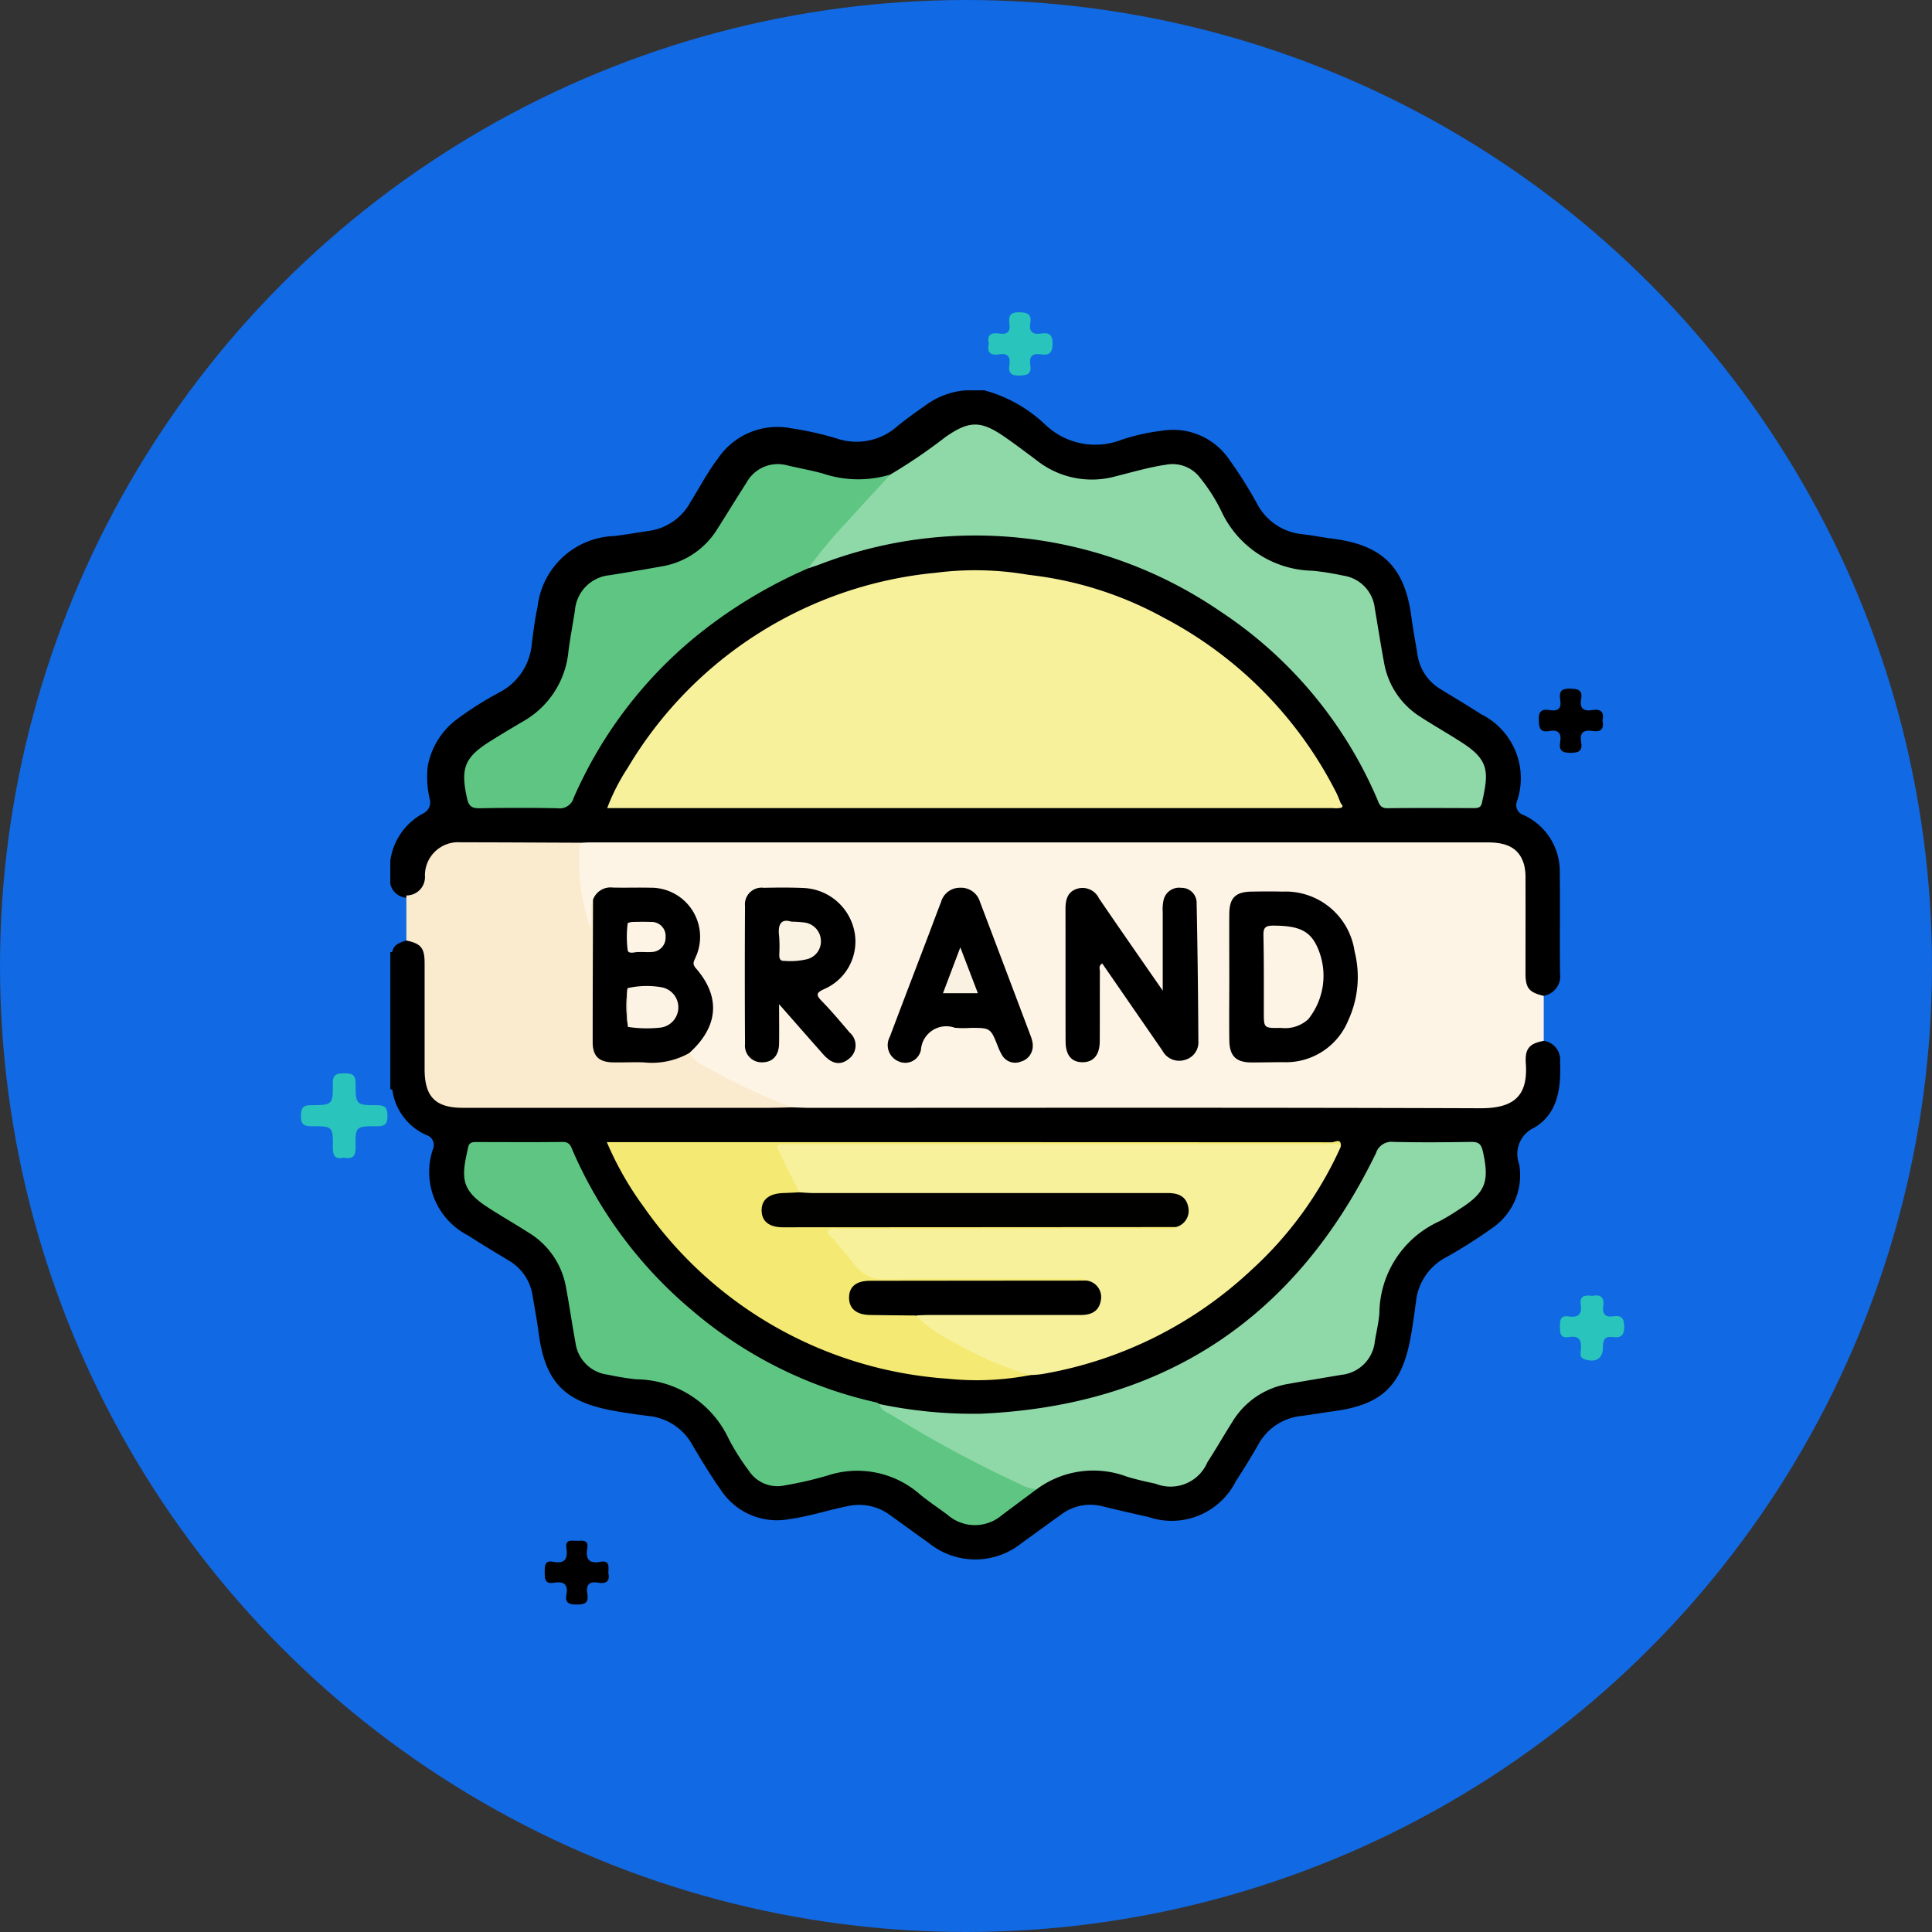 <svg xmlns="http://www.w3.org/2000/svg" xmlns:xlink="http://www.w3.org/1999/xlink" width="99" height="99" viewBox="0 0 99 99">
  <rect x="0" y="0" width="99" height="99" fill="#333333" stroke="none"/>
  <defs>
    <clipPath id="clip-path">
      <rect id="Rectángulo_37655" data-name="Rectángulo 37655" width="59.948" height="59.917" fill="none"/>
    </clipPath>
  </defs>
  <g id="_88" data-name="88" transform="translate(-1171 -5097)">
    <circle id="Elipse_4760" data-name="Elipse 4760" cx="49.5" cy="49.5" r="49.5" transform="translate(1171 5097)" fill="#1169e3"/>
    <g id="Grupo_156593" data-name="Grupo 156593" transform="translate(833.421 454)">
      <path id="Trazado_127053" data-name="Trazado 127053" d="M15.507,123.96c-.454.1-.559-.113-.555-.537.012-1.063-.007-1.081-1.106-1.075-.409,0-.536-.124-.528-.529.007-.377.077-.553.512-.551,1.1,0,1.131-.018,1.119-1.119-.005-.5.239-.507.608-.511s.56.058.56.5c0,1.115.023,1.135,1.112,1.131.421,0,.521.15.522.541s-.1.541-.52.539c-1.11-.006-1.137.014-1.112,1.066.012.488-.169.631-.611.545" transform="translate(339.683 4578.363)" fill="#29c4bb"/>
      <path id="Trazado_127054" data-name="Trazado 127054" d="M213.642,151.161c.406-.078.632.057.565.517-.056.385.077.6.5.533s.57.088.573.537c0,.47-.189.578-.589.525-.383-.052-.5.115-.5.5.012.6-.357.826-.934.645-.274-.086-.214-.3-.2-.477.048-.472-.06-.76-.616-.666-.431.073-.457-.2-.456-.527s.014-.6.451-.53c.471.073.694-.1.616-.6-.075-.475.23-.5.582-.454" transform="translate(205.528 4558.239)" fill="#29c4bb"/>
      <path id="Trazado_127055" data-name="Trazado 127055" d="M210.718,69.268c.1.453-.1.608-.527.537-.46-.078-.648.111-.567.569s-.113.548-.542.553-.609-.127-.532-.557c.082-.459-.109-.648-.565-.562-.472.089-.513-.158-.531-.555-.021-.466.16-.588.566-.517.441.077.606-.106.531-.537-.072-.412.061-.579.521-.563.4.014.639.072.552.536s.115.639.567.563c.425-.072.632.081.526.534" transform="translate(208.976 4610.651)" fill="#010000"/>
      <path id="Trazado_127056" data-name="Trazado 127056" d="M55.04,186.64c.1.423-.11.578-.532.5-.5-.09-.614.169-.543.587.079.465-.146.537-.555.535-.39,0-.6-.091-.518-.511.108-.553-.169-.688-.645-.607s-.466-.225-.467-.559.007-.6.448-.512c.593.117.745-.168.665-.7-.077-.508.311-.362.569-.377.274-.016.579-.052.5.389-.1.545.092.8.67.687.482-.092.423.243.409.566" transform="translate(313.711 4536.959)" fill="#010000"/>
      <path id="Trazado_127057" data-name="Trazado 127057" d="M121.786,17.426c-.114-.483.153-.577.548-.518.41.061.572-.109.509-.513s.058-.588.522-.578c.427.009.623.119.548.558s.131.6.553.533c.391-.059.587.035.589.513s-.182.62-.608.553c-.45-.072-.6.133-.533.553.078.472-.175.526-.572.534-.424.009-.562-.151-.5-.54.068-.427-.09-.622-.535-.547s-.62-.106-.523-.547" transform="translate(266.46 4643.184)" fill="#29c4bb"/>
    </g>
    <g id="Grupo_157667" data-name="Grupo 157667" transform="translate(1191 5117)">
      <g id="Grupo_157667-2" data-name="Grupo 157667" clip-path="url(#clip-path)">
        <path id="Trazado_130825" data-name="Trazado 130825" d="M30.433,0a7.291,7.291,0,0,1,3.11,1.742,3.709,3.709,0,0,0,3.948.786,10.486,10.486,0,0,1,2.047-.456A3.48,3.48,0,0,1,42.96,3.506,22.612,22.612,0,0,1,44.45,5.875a2.93,2.93,0,0,0,2.3,1.5c.522.062,1.038.165,1.559.232,2.538.325,3.677,1.463,4.013,4,.087.655.211,1.306.316,1.959a2.475,2.475,0,0,0,1.215,1.769c.677.421,1.367.822,2.033,1.258a3.659,3.659,0,0,1,1.846,4.471.533.533,0,0,0,.352.706,3.168,3.168,0,0,1,1.841,2.955c.025,1.714-.007,3.43.014,5.145a1.022,1.022,0,0,1-.827,1.157.809.809,0,0,1-1.027-.58,2.48,2.48,0,0,1-.1-.867c0-1.443,0-2.887,0-4.33s-.454-1.884-1.9-1.884q-22.673,0-45.346,0c-.312,0-.624.015-.935-.015q-2.953,0-5.907,0c-1.281,0-1.709.342-1.964,1.6A1.134,1.134,0,0,1,.936,26,.9.9,0,0,1,0,25.283v-1.17a3.237,3.237,0,0,1,1.7-2.439.623.623,0,0,0,.319-.732,4.989,4.989,0,0,1-.1-1.68,3.879,3.879,0,0,1,1.464-2.384A17.7,17.7,0,0,1,5.548,15.5,3.089,3.089,0,0,0,7.236,13.12c.086-.675.162-1.355.31-2.02a4.093,4.093,0,0,1,3.969-3.634c.6-.081,1.194-.183,1.791-.27a2.861,2.861,0,0,0,2.073-1.464c.464-.743.866-1.526,1.4-2.223a3.67,3.67,0,0,1,3.712-1.571,16.806,16.806,0,0,1,2.394.533A3.147,3.147,0,0,0,26,1.824c.47-.378.962-.731,1.458-1.076A4,4,0,0,1,29.5,0Z"/>
        <path id="Trazado_130826" data-name="Trazado 130826" d="M0,55.018a.494.494,0,0,0,.107-.025.942.942,0,0,1,.2.765Q.316,58.53.3,61.3a.935.935,0,0,1-.2.765A.212.212,0,0,0,0,62.04Z" transform="translate(0 -26.223)" fill="#050505"/>
        <path id="Trazado_130827" data-name="Trazado 130827" d="M18.4,44.3c.155-.008.31-.022.466-.022h46.07c1.053,0,1.63.355,1.851,1.159a2.659,2.659,0,0,1,.069.692c.006,1.618,0,3.235,0,4.852,0,.766.179.981.935,1.162q0,1.154,0,2.307a1.906,1.906,0,0,0-.774,1.764,1.757,1.757,0,0,1-1.963,1.839c-3.452.01-6.9,0-10.357,0H30.537a7.184,7.184,0,0,1-1.05-.034,21.881,21.881,0,0,1-5.15-2.4c-.214-.137-.439-.269-.393-.583.069-.217.265-.332.4-.493a2.6,2.6,0,0,0,0-3.56.741.741,0,0,1-.162-.9,2.345,2.345,0,0,0-2.3-3.311,17.367,17.367,0,0,1-1.755.006.842.842,0,0,0-.91.58c-.184.439.092.973-.248,1.384a.546.546,0,0,1-.346-.408,9.467,9.467,0,0,1-.368-3.733.517.517,0,0,1,.147-.31" transform="translate(-8.686 -21.111)" fill="#fdf4e5"/>
        <path id="Trazado_130828" data-name="Trazado 130828" d="M20.7,62.422c.292.008.583.025.875.025,11.463,0,22.926-.02,34.388.021,1.839.007,2.427-.751,2.319-2.307-.053-.765.2-1.014.927-1.148a.985.985,0,0,1,.828,1.09c.055,1.329-.111,2.645-1.32,3.358a1.485,1.485,0,0,0-.774,1.877,3.283,3.283,0,0,1-1.427,3.3,24.861,24.861,0,0,1-2.42,1.523,2.891,2.891,0,0,0-1.441,2.213c-.088.656-.177,1.314-.3,1.963-.468,2.381-1.481,3.323-3.889,3.652-.56.076-1.117.171-1.677.246a2.833,2.833,0,0,0-2.206,1.45c-.369.641-.753,1.274-1.159,1.892a3.677,3.677,0,0,1-4.487,1.833c-.779-.17-1.556-.353-2.331-.54a2.477,2.477,0,0,0-2.109.4c-.683.485-1.355.986-2.038,1.471a3.787,3.787,0,0,1-4.764.009c-.668-.473-1.327-.957-1.991-1.436a2.67,2.67,0,0,0-2.214-.448c-.991.2-1.953.523-2.962.659a3.438,3.438,0,0,1-3.5-1.506c-.527-.745-1-1.53-1.465-2.319A2.884,2.884,0,0,0,13.3,78.234c-.637-.082-1.275-.17-1.906-.292-2.432-.472-3.374-1.5-3.7-3.98-.082-.637-.206-1.268-.308-1.9a2.52,2.52,0,0,0-1.255-1.811c-.68-.417-1.37-.819-2.036-1.258a3.65,3.65,0,0,1-1.811-4.439.528.528,0,0,0-.341-.712A2.969,2.969,0,0,1,.2,61.522l0-7.073c.077-.39.4-.473.713-.574a.829.829,0,0,1,1.043.641,2.863,2.863,0,0,1,.076.87c0,1.676,0,3.352,0,5.029.006,1.346.494,1.831,1.838,1.832q7.572,0,15.144,0a6.418,6.418,0,0,1,1.676.178" transform="translate(-0.096 -25.679)"/>
        <path id="Trazado_130829" data-name="Trazado 130829" d="M50.771,18.083a18.621,18.621,0,0,1,6.847,2.192A20.637,20.637,0,0,1,66.429,29.2c.1.188.168.39.251.586a.139.139,0,0,1-.111.174,2.9,2.9,0,0,1-.467.012q-13.9,0-27.791,0c-.307,0-.741.12-.588-.47.124-.328.4-.243.641-.221a3.708,3.708,0,0,0,2.539-.637,2.185,2.185,0,0,0,.3-3.541c-.122-.122-.276-.218-.325-.4a.756.756,0,0,1,.624-.583c.185.026.29.188.445.266a.742.742,0,0,0,1.122-.753,8.527,8.527,0,0,1-.167-.859,1.454,1.454,0,0,1,.679-.912,21.674,21.674,0,0,1,5.9-3.508,2.52,2.52,0,0,1,1.291-.273" transform="translate(-17.973 -8.616)" fill="#f8f19c"/>
        <path id="Trazado_130830" data-name="Trazado 130830" d="M45.155,5.912a27.053,27.053,0,0,0,2.8-1.906c1.247-.871,1.833-.867,3.079,0,.56.389,1.105.8,1.65,1.21A4.547,4.547,0,0,0,56.716,6c.85-.211,1.69-.461,2.561-.588a1.771,1.771,0,0,1,1.756.686A8.919,8.919,0,0,1,62.1,7.771a5.268,5.268,0,0,0,4.687,3.074,13.867,13.867,0,0,1,1.557.248,1.9,1.9,0,0,1,1.629,1.679c.159.921.3,1.845.472,2.764A4.1,4.1,0,0,0,72.3,18.325c.718.468,1.467.887,2.185,1.355,1.387.9,1.318,1.539.974,3.076-.05.224-.2.252-.391.251-1.483,0-2.965-.015-4.448.007-.385.006-.429-.254-.537-.5a21.791,21.791,0,0,0-8.039-9.595A22.207,22.207,0,0,0,41.5,10.532c-.183.064-.366.125-.549.188.007-.577.494-.858.8-1.23.891-1.077,1.845-2.1,2.816-3.109a6.87,6.87,0,0,1,.589-.469" transform="translate(-19.526 -1.599)" fill="#8fd9a9"/>
        <path id="Trazado_130831" data-name="Trazado 130831" d="M21.348,57.856c-.408.008-.816.024-1.224.024q-7.828,0-15.656,0c-1.408,0-1.963-.563-1.963-1.985q0-2.717,0-5.433c0-.77-.189-1-.935-1.154q0-1.155,0-2.31a.944.944,0,0,0,.951-1.023,1.7,1.7,0,0,1,1.823-1.7c2.041,0,4.081.014,6.121.021a10.452,10.452,0,0,0,.527,4.359c.143-.507-.081-1,.146-1.441.28.24.2.571.205.871.009,2.021,0,4.042.006,6.063,0,1.039.154,1.19,1.171,1.195.68,0,1.362-.025,2.04.007.54.025.981-.382,1.523-.287.3.572.909.742,1.408,1.035a30.809,30.809,0,0,0,3.858,1.756" transform="translate(-0.747 -21.113)" fill="#faeace"/>
        <path id="Trazado_130832" data-name="Trazado 130832" d="M29.084,7.759c-.732.8-1.472,1.592-2.2,2.4a24.9,24.9,0,0,0-2.01,2.407,24.653,24.653,0,0,0-5.952,3.651,22.154,22.154,0,0,0-6.072,8.117.742.742,0,0,1-.82.529c-1.325-.028-2.652-.025-3.977,0-.4.007-.573-.085-.666-.509-.337-1.543-.138-2.093,1.2-2.932.561-.352,1.13-.691,1.7-1.026a4.614,4.614,0,0,0,2.3-3.6c.091-.694.224-1.383.331-2.075a1.967,1.967,0,0,1,1.78-1.8c.884-.143,1.767-.29,2.647-.449a4.145,4.145,0,0,0,2.873-1.924c.5-.788.987-1.587,1.493-2.373a1.824,1.824,0,0,1,2.1-.878c.606.141,1.221.251,1.82.416a5.676,5.676,0,0,0,3.445.051" transform="translate(-3.456 -3.446)" fill="#5ec682"/>
        <path id="Trazado_130833" data-name="Trazado 130833" d="M30.033,29.138c-.161.455-.005.578.473.577q13.866-.02,27.732-.013c.205,0,.435.073.6-.127.088.071.132.178.01.22a1.291,1.291,0,0,1-.406.016l-36.751,0h-.445a10.5,10.5,0,0,1,1.05-2.06,20.622,20.622,0,0,1,15.8-10,15.872,15.872,0,0,1,4.829.123,20.484,20.484,0,0,0-7.143,3.93c-.245.2-.55.386-.609.752-.265.05-.31-.193-.418-.332a2.243,2.243,0,0,0-2.391-.854,2.182,2.182,0,0,0-1.742,1.768,2.842,2.842,0,0,1-.2.731c-.451.355-1.043.389-1.528.7a2.251,2.251,0,0,0,.012,3.973,5.325,5.325,0,0,1,1.118.6" transform="translate(-10.132 -8.402)" fill="#f8f19c"/>
        <path id="Trazado_130834" data-name="Trazado 130834" d="M71.119,54c0-1.424,0-2.727,0-4.03a2.153,2.153,0,0,1,.037-.58.813.813,0,0,1,.908-.656.768.768,0,0,1,.792.778q.071,3.536.089,7.073a.932.932,0,0,1-.7.968.969.969,0,0,1-1.144-.481q-1.54-2.228-3.081-4.462c-.206.116-.12.29-.121.425-.008,1.189,0,2.377-.007,3.566-.006.7-.324,1.07-.884,1.069s-.865-.356-.867-1.074c-.006-2.261,0-4.522-.005-6.782,0-.466.1-.872.586-1.03a.933.933,0,0,1,1.129.487c1.059,1.555,2.138,3.1,3.266,4.728" transform="translate(-31.538 -23.239)"/>
        <path id="Trazado_130835" data-name="Trazado 130835" d="M24.786,57.179a3.9,3.9,0,0,1-2.353.487c-.525-.018-1.051.011-1.576,0-.716-.014-1.034-.317-1.035-1.039,0-2.433.011-4.866.018-7.3a.955.955,0,0,1,1.015-.618c.642.016,1.285-.008,1.927.008a2.515,2.515,0,0,1,2.31,3.575c-.084.2-.183.321.017.55,1.284,1.472,1.159,2.987-.324,4.334" transform="translate(-9.452 -23.228)"/>
        <path id="Trazado_130836" data-name="Trazado 130836" d="M36.478,54.68c0,.783.009,1.4,0,2.015s-.323.959-.852.966a.854.854,0,0,1-.894-.938q-.02-3.535,0-7.07a.852.852,0,0,1,.958-.934c.681-.013,1.364-.02,2.044.01a2.778,2.778,0,0,1,2.588,2.149,2.653,2.653,0,0,1-1.528,3.028c-.389.181-.455.283-.135.609.5.514.967,1.068,1.432,1.618a.864.864,0,0,1-.019,1.336c-.431.359-.871.3-1.317-.2-.723-.812-1.438-1.632-2.276-2.585" transform="translate(-16.556 -23.226)"/>
        <path id="Trazado_130837" data-name="Trazado 130837" d="M82.174,53.441c0-1.071-.007-2.142,0-3.213.008-.816.319-1.121,1.142-1.135.526-.009,1.052-.014,1.577,0a3.574,3.574,0,0,1,3.7,3.058,5.322,5.322,0,0,1-.322,3.536,3.445,3.445,0,0,1-3.318,2.147c-.545,0-1.09.014-1.636.013-.794,0-1.131-.325-1.142-1.134-.014-1.09,0-2.181,0-3.272" transform="translate(-39.182 -23.405)"/>
        <path id="Trazado_130838" data-name="Trazado 130838" d="M56.161,56.749a.83.83,0,0,1-.608.888.775.775,0,0,1-.965-.337,2.851,2.851,0,0,1-.2-.418c-.386-.973-.385-.974-1.4-.974a5.121,5.121,0,0,1-.817-.006,1.3,1.3,0,0,0-1.735,1.125.819.819,0,0,1-1.138.6.9.9,0,0,1-.456-1.266c.656-1.744,1.325-3.484,1.987-5.225.214-.563.421-1.127.64-1.688a.992.992,0,0,1,.957-.72,1.008,1.008,0,0,1,1.029.708q1.321,3.483,2.635,6.972a2.163,2.163,0,0,1,.077.339" transform="translate(-23.244 -23.237)"/>
        <path id="Trazado_130839" data-name="Trazado 130839" d="M66.668,73.875a19.125,19.125,0,0,1-4.6,6.337,20.778,20.778,0,0,1-10.729,5.321,5.794,5.794,0,0,1-.581.047,4.043,4.043,0,0,1-1.929-.549,17.584,17.584,0,0,1-3.563-1.969c-.184-.133-.618-.244-.272-.639a2.464,2.464,0,0,1,.865-.074q3.4,0,6.811,0c.213,0,.427.007.64-.012.392-.035.741-.156.825-.595s-.166-.691-.555-.833a1.837,1.837,0,0,0-.806-.093c-3.174,0-6.349-.014-9.523.01a1.769,1.769,0,0,1-1.525-.682c-.411-.519-.9-.971-1.282-1.516-.319-.457-.218-.665.329-.71.213-.017.428-.007.642-.007q7.946,0,15.892,0a1.605,1.605,0,0,0,.856-.119.682.682,0,0,0,.439-.8c-.085-.357-.374-.476-.69-.546a4.754,4.754,0,0,0-1.048-.062q-8.479,0-16.958,0a1.97,1.97,0,0,1-1.03-.135,7.318,7.318,0,0,1-1.154-2.087c-.129-.29-.034-.5.338-.473.117.008.234,0,.351,0q13.811,0,27.622.01c.206,0,.515-.2.635.176" transform="translate(-17.962 -35.118)" fill="#f8f19c"/>
        <path id="Trazado_130840" data-name="Trazado 130840" d="M47.777,87.052a23.444,23.444,0,0,0,5.168.495c9.418-.407,16.161-4.894,20.271-13.353a.835.835,0,0,1,.9-.576c1.326.031,2.653.021,3.979,0,.348,0,.5.077.589.451.365,1.594.155,2.153-1.236,3.024a10.374,10.374,0,0,1-1,.6,5.222,5.222,0,0,0-3.057,4.693c-.035.483-.153.961-.232,1.441a1.921,1.921,0,0,1-1.715,1.727c-.9.152-1.805.3-2.706.461a4.139,4.139,0,0,0-2.87,1.929c-.438.691-.843,1.4-1.289,2.088a2.054,2.054,0,0,1-2.661,1.1c-.494-.105-.991-.215-1.473-.364a4.884,4.884,0,0,0-4.611.644.969.969,0,0,1-.888-.116,62.3,62.3,0,0,1-6.716-3.614,1.917,1.917,0,0,1-.547-.428c-.066-.089-.13-.225.094-.2" transform="translate(-22.708 -35.104)" fill="#8fd9a9"/>
        <path id="Trazado_130841" data-name="Trazado 130841" d="M28.519,87.054c.075.363.427.432.671.59a61.259,61.259,0,0,0,6.5,3.5,2.15,2.15,0,0,0,.882.274c-.592.441-1.185.88-1.776,1.323a2.126,2.126,0,0,1-2.792-.012c-.469-.349-.957-.673-1.409-1.043a4.866,4.866,0,0,0-4.707-.98,18.433,18.433,0,0,1-2.217.514,1.742,1.742,0,0,1-1.839-.737A12.065,12.065,0,0,1,20.8,88.856a5.285,5.285,0,0,0-4.749-3.07,13.33,13.33,0,0,1-1.44-.235,1.9,1.9,0,0,1-1.671-1.637c-.173-.938-.307-1.882-.483-2.82a4.086,4.086,0,0,0-1.86-2.786c-.72-.464-1.467-.887-2.185-1.355-1.405-.915-1.307-1.577-.968-3.075.05-.222.2-.25.395-.249,1.482,0,2.964.013,4.445-.006.385-.005.429.26.536.5a22.253,22.253,0,0,0,6.121,8.155,21.862,21.862,0,0,0,9.421,4.695.649.649,0,0,1,.152.08" transform="translate(-3.45 -35.107)" fill="#5ec682"/>
        <path id="Trazado_130842" data-name="Trazado 130842" d="M58.822,73.823c-.167-.2-.4-.127-.6-.127q-13.867,0-27.734,0c-.642,0-.643,0-.351.595.31.626.623,1.25.935,1.875-.223.2-.512.156-.776.2-.656.1-.923.339-.869.8.067.577.517.555.927.558,1.324.011,2.648,0,3.971,0q7.535,0,15.069.005c.336,0,.71-.1.984.216-.21.157-.453.085-.679.085q-8.3.006-16.592.007c-.186,0-.446-.1-.545.076-.115.207.16.313.273.453.365.453.748.89,1.112,1.343a1.784,1.784,0,0,0,1.548.709c3.232-.041,6.465-.019,9.7-.015.207,0,.431-.067.619.087-.24.28-.571.206-.872.206q-4.843.011-9.687,0a5.907,5.907,0,0,0-.758.024.619.619,0,0,0-.627.636.647.647,0,0,0,.591.684,10.712,10.712,0,0,0,1.572.052c.341.017.707-.085,1,.182a7.268,7.268,0,0,0,1.99,1.38,17.155,17.155,0,0,0,3.889,1.674,14.387,14.387,0,0,1-4.247.185A20.7,20.7,0,0,1,23.11,76.921a16.6,16.6,0,0,1-1.9-3.33h.582q18.287,0,36.574.008c.139,0,.5-.239.454.224" transform="translate(-10.115 -35.066)" fill="#f4e972"/>
        <path id="Trazado_130843" data-name="Trazado 130843" d="M35.792,34.818a2.752,2.752,0,0,1-2.466-2.673,2.657,2.657,0,0,1,1.944-2.374c.292-.1.6-.16.9-.238.109-.014.175.057.248.12.486.413.7.427,1.219.075a.583.583,0,0,1,.253-.129,1.214,1.214,0,0,1,.946.521,2.369,2.369,0,0,1,.3,3.949,3.771,3.771,0,0,1-3.346.748" transform="translate(-15.892 -14.082)" fill="#f8f19c"/>
        <path id="Trazado_130844" data-name="Trazado 130844" d="M72.245,29.529a10.264,10.264,0,0,1,1.319.432,2.452,2.452,0,0,1,1.513,2,2.314,2.314,0,0,1-1.2,2.348,3.833,3.833,0,0,1-4.143.076,2.387,2.387,0,0,1-.014-4.318c.262-.161.547-.284.821-.424.13-.021.207.075.3.138a.778.778,0,0,0,1.124-.088c.076-.082.152-.174.285-.159" transform="translate(-32.594 -14.08)" fill="#f8f19c"/>
        <path id="Trazado_130845" data-name="Trazado 130845" d="M71.257,27.057c-.514.817-1.109.855-1.709.11a3.872,3.872,0,0,0-.073-.519.726.726,0,0,0-1.4-.008c-.022.074-.031.152-.046.228-.121.6-.476.879-1,.8a.9.9,0,0,1-.73-1.083,2.495,2.495,0,0,1,4.973.122c.008.116,0,.233-.006.35" transform="translate(-31.606 -11.607)" fill="#f8f19c"/>
        <path id="Trazado_130846" data-name="Trazado 130846" d="M40.469,27.156c-.6.737-1.189.7-1.705-.115a2.5,2.5,0,0,1,1.779-2.622,2.555,2.555,0,0,1,2.989,1.319c.052.206.1.411.156.617a.942.942,0,0,1-.478,1.233.9.9,0,0,1-1.187-.44c-.143-.1-.149-.265-.194-.411a.591.591,0,0,0-1.16.014c-.045.144-.046.313-.2.4" transform="translate(-18.484 -11.59)" fill="#f8f19c"/>
        <path id="Trazado_130847" data-name="Trazado 130847" d="M54.872,33.533a3.035,3.035,0,0,1-2.206-.956.878.878,0,1,1,1.181-1.294,1.393,1.393,0,0,0,2.164-.012.876.876,0,1,1,1.2,1.277,3.1,3.1,0,0,1-2.337.984" transform="translate(-24.957 -14.791)" fill="#f8f19c"/>
        <path id="Trazado_130848" data-name="Trazado 130848" d="M42.024,28.776a3.788,3.788,0,0,1,.054-.457.734.734,0,0,1,1.448-.007,3.473,3.473,0,0,1,.052.457l-.593.48-.961-.473" transform="translate(-20.039 -13.21)" fill="#f8f19c"/>
        <path id="Trazado_130849" data-name="Trazado 130849" d="M23.191,58.459a4.438,4.438,0,0,1,1.765-.041,1.046,1.046,0,0,1-.128,2.068,6.513,6.513,0,0,1-1.614-.04,7.84,7.84,0,0,1-.023-1.986" transform="translate(-11.034 -27.824)" fill="#fcf3e5"/>
        <path id="Trazado_130850" data-name="Trazado 130850" d="M23.844,53.623c-.185-.053-.584.142-.636-.1a5.4,5.4,0,0,1,0-1.381c0-.028.168-.066.258-.069.31-.007.622-.012.931,0a.72.72,0,0,1,.753.787.73.73,0,0,1-.735.753c-.173.016-.349,0-.573,0" transform="translate(-11.044 -24.83)" fill="#fdf4e5"/>
        <path id="Trazado_130851" data-name="Trazado 130851" d="M23.184,58.559q.012.993.023,1.986a7.039,7.039,0,0,1-.023-1.986" transform="translate(-11.027 -27.924)" fill="#e9dac0"/>
        <path id="Trazado_130852" data-name="Trazado 130852" d="M38.678,52.009a6.3,6.3,0,0,1,.663.041.962.962,0,0,1,.865.883.939.939,0,0,1-.71,1,3.685,3.685,0,0,1-1.151.086c-.257.013-.271-.152-.269-.342a7.127,7.127,0,0,0-.008-.928c-.076-.6.1-.9.61-.745" transform="translate(-18.144 -24.781)" fill="#faf2e3"/>
        <path id="Trazado_130853" data-name="Trazado 130853" d="M86.43,57.675c-.886.014-.886.014-.888-.779,0-1.324.008-2.648-.02-3.971-.008-.391.111-.49.492-.491,1.372,0,1.947.284,2.325,1.23a3.56,3.56,0,0,1-.521,3.567,1.749,1.749,0,0,1-1.388.444" transform="translate(-40.781 -25.003)" fill="#fdf4e5"/>
        <path id="Trazado_130854" data-name="Trazado 130854" d="M55.919,56.913H54.133l.889-2.351.9,2.351" transform="translate(-25.813 -26.018)" fill="#faf1e3"/>
        <path id="Trazado_130855" data-name="Trazado 130855" d="M57.6,80.336q-10.065.007-20.13.012c-.711,0-1.089-.3-1.1-.845-.015-.567.379-.887,1.114-.91.272-.008.543-.024.815-.037.232.013.464.036.7.037q8.876,0,17.752,0c.156,0,.312,0,.467,0,.489.009.894.156,1.007.694a.86.86,0,0,1-.616,1.047" transform="translate(-17.342 -37.459)" fill="#010100"/>
        <path id="Trazado_130856" data-name="Trazado 130856" d="M48.344,88.992c-.779-.008-1.558-.013-2.337-.026-.694-.012-1.071-.328-1.072-.886s.363-.866,1.071-.866q5.557-.007,11.115-.01a.851.851,0,0,1,.711,1.032c-.1.564-.516.731-1.033.731q-3.908,0-7.816,0c-.213,0-.426.015-.639.024" transform="translate(-21.427 -41.583)"/>
      </g>
    </g>
  </g>
</svg>
